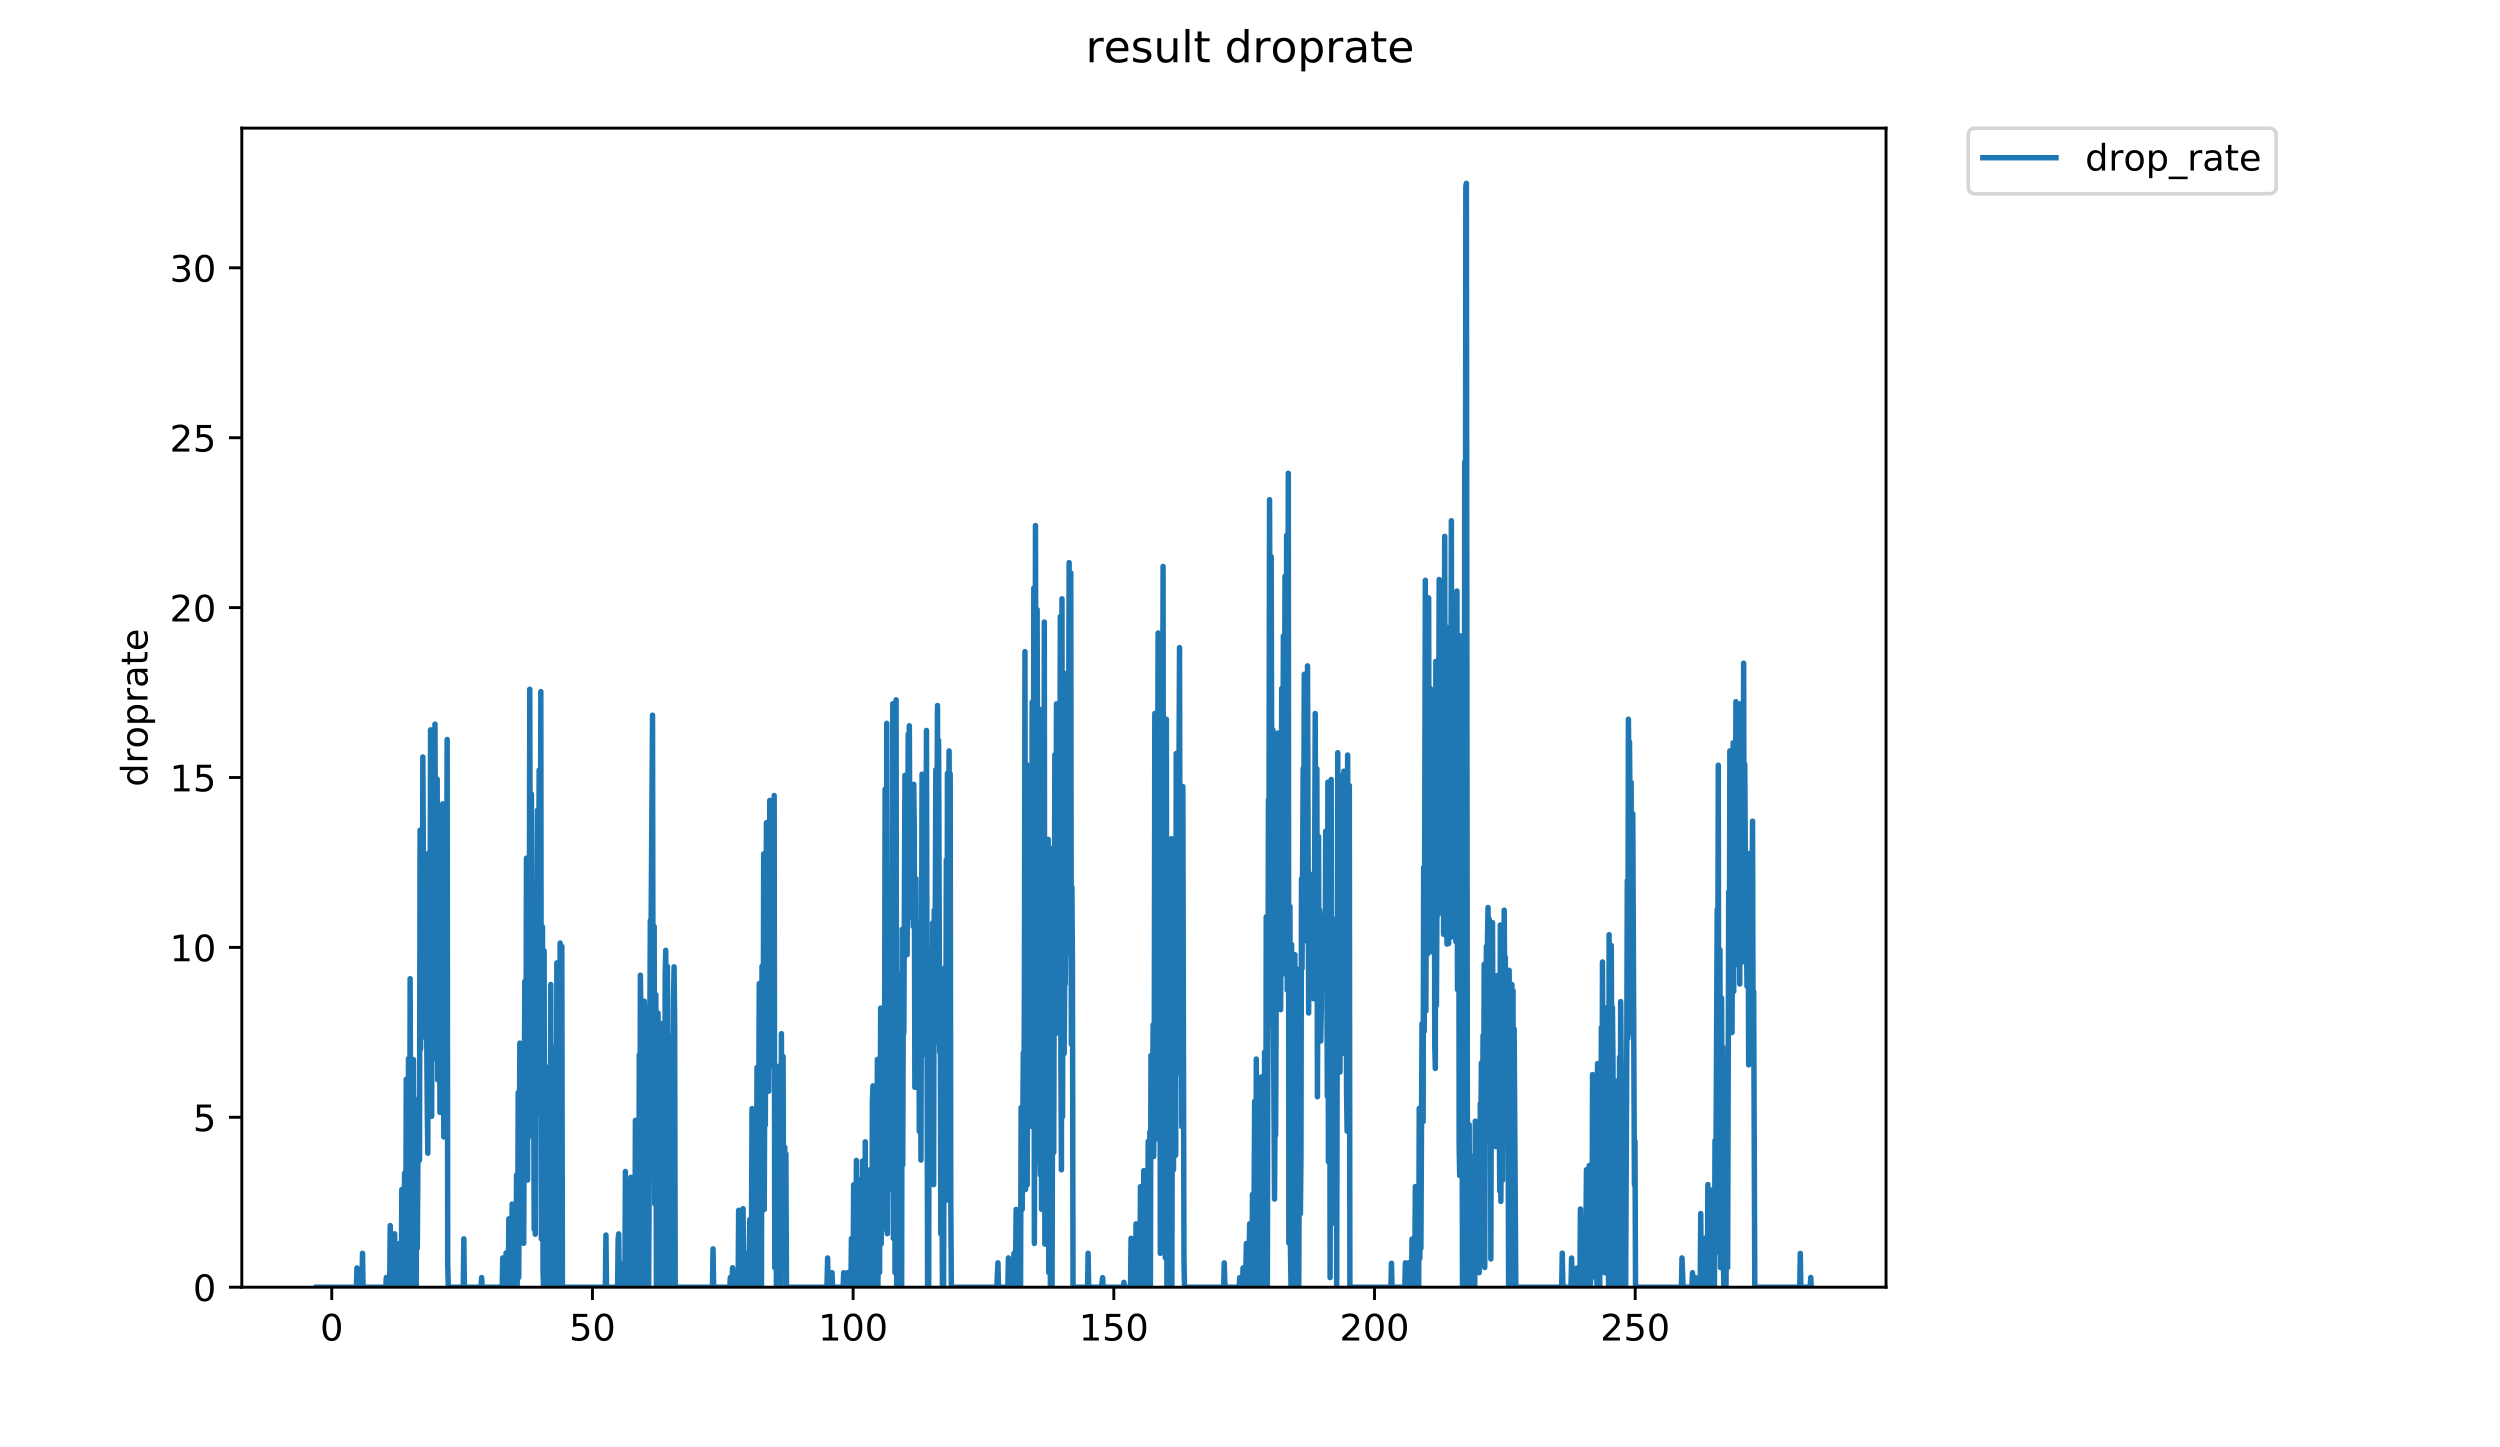<?xml version="1.0" encoding="utf-8" standalone="no"?>
<!DOCTYPE svg PUBLIC "-//W3C//DTD SVG 1.1//EN"
  "http://www.w3.org/Graphics/SVG/1.1/DTD/svg11.dtd">
<!-- Created with matplotlib (https://matplotlib.org/) -->
<svg height="396pt" version="1.1" viewBox="0 0 684 396" width="684pt" xmlns="http://www.w3.org/2000/svg" xmlns:xlink="http://www.w3.org/1999/xlink">
 <defs>
  <style type="text/css">
*{stroke-linecap:butt;stroke-linejoin:round;}
  </style>
 </defs>
 <g id="figure_1">
  <g id="patch_1">
   <path d="M 0 396 
L 684 396 
L 684 0 
L 0 0 
z
" style="fill:#ffffff;"/>
  </g>
  <g id="axes_1">
   <g id="patch_2">
    <path d="M 66.159 352.174 
L 516.019 352.174 
L 516.019 35.062 
L 66.159 35.062 
z
" style="fill:#ffffff;"/>
   </g>
   <g id="matplotlib.axis_1">
    <g id="xtick_1">
     <g id="line2d_1">
      <defs>
       <path d="M 0 0 
L 0 3.5 
" id="mf175b654bf" style="stroke:#000000;stroke-width:0.8;"/>
      </defs>
      <g>
       <use style="stroke:#000000;stroke-width:0.8;" x="90.766" xlink:href="#mf175b654bf" y="352.174"/>
      </g>
     </g>
     <g id="text_1">
      <!-- 0 -->
      <defs>
       <path d="M 31.781 66.406 
Q 24.172 66.406 20.328 58.906 
Q 16.5 51.422 16.5 36.375 
Q 16.5 21.391 20.328 13.891 
Q 24.172 6.391 31.781 6.391 
Q 39.453 6.391 43.281 13.891 
Q 47.125 21.391 47.125 36.375 
Q 47.125 51.422 43.281 58.906 
Q 39.453 66.406 31.781 66.406 
z
M 31.781 74.219 
Q 44.047 74.219 50.516 64.516 
Q 56.984 54.828 56.984 36.375 
Q 56.984 17.969 50.516 8.266 
Q 44.047 -1.422 31.781 -1.422 
Q 19.531 -1.422 13.062 8.266 
Q 6.594 17.969 6.594 36.375 
Q 6.594 54.828 13.062 64.516 
Q 19.531 74.219 31.781 74.219 
z
" id="DejaVuSans-48"/>
      </defs>
      <g transform="translate(87.584 366.773)scale(0.1 -0.1)">
       <use xlink:href="#DejaVuSans-48"/>
      </g>
     </g>
    </g>
    <g id="xtick_2">
     <g id="line2d_2">
      <g>
       <use style="stroke:#000000;stroke-width:0.8;" x="162.09" xlink:href="#mf175b654bf" y="352.174"/>
      </g>
     </g>
     <g id="text_2">
      <!-- 50 -->
      <defs>
       <path d="M 10.797 72.906 
L 49.516 72.906 
L 49.516 64.594 
L 19.828 64.594 
L 19.828 46.734 
Q 21.969 47.469 24.109 47.828 
Q 26.266 48.188 28.422 48.188 
Q 40.625 48.188 47.75 41.5 
Q 54.891 34.812 54.891 23.391 
Q 54.891 11.625 47.562 5.094 
Q 40.234 -1.422 26.906 -1.422 
Q 22.312 -1.422 17.547 -0.641 
Q 12.797 0.141 7.719 1.703 
L 7.719 11.625 
Q 12.109 9.234 16.797 8.062 
Q 21.484 6.891 26.703 6.891 
Q 35.156 6.891 40.078 11.328 
Q 45.016 15.766 45.016 23.391 
Q 45.016 31 40.078 35.438 
Q 35.156 39.891 26.703 39.891 
Q 22.75 39.891 18.812 39.016 
Q 14.891 38.141 10.797 36.281 
z
" id="DejaVuSans-53"/>
      </defs>
      <g transform="translate(155.728 366.773)scale(0.1 -0.1)">
       <use xlink:href="#DejaVuSans-53"/>
       <use x="63.623" xlink:href="#DejaVuSans-48"/>
      </g>
     </g>
    </g>
    <g id="xtick_3">
     <g id="line2d_3">
      <g>
       <use style="stroke:#000000;stroke-width:0.8;" x="233.415" xlink:href="#mf175b654bf" y="352.174"/>
      </g>
     </g>
     <g id="text_3">
      <!-- 100 -->
      <defs>
       <path d="M 12.406 8.297 
L 28.516 8.297 
L 28.516 63.922 
L 10.984 60.406 
L 10.984 69.391 
L 28.422 72.906 
L 38.281 72.906 
L 38.281 8.297 
L 54.391 8.297 
L 54.391 0 
L 12.406 0 
z
" id="DejaVuSans-49"/>
      </defs>
      <g transform="translate(223.871 366.773)scale(0.1 -0.1)">
       <use xlink:href="#DejaVuSans-49"/>
       <use x="63.623" xlink:href="#DejaVuSans-48"/>
       <use x="127.246" xlink:href="#DejaVuSans-48"/>
      </g>
     </g>
    </g>
    <g id="xtick_4">
     <g id="line2d_4">
      <g>
       <use style="stroke:#000000;stroke-width:0.8;" x="304.739" xlink:href="#mf175b654bf" y="352.174"/>
      </g>
     </g>
     <g id="text_4">
      <!-- 150 -->
      <g transform="translate(295.195 366.773)scale(0.1 -0.1)">
       <use xlink:href="#DejaVuSans-49"/>
       <use x="63.623" xlink:href="#DejaVuSans-53"/>
       <use x="127.246" xlink:href="#DejaVuSans-48"/>
      </g>
     </g>
    </g>
    <g id="xtick_5">
     <g id="line2d_5">
      <g>
       <use style="stroke:#000000;stroke-width:0.8;" x="376.064" xlink:href="#mf175b654bf" y="352.174"/>
      </g>
     </g>
     <g id="text_5">
      <!-- 200 -->
      <defs>
       <path d="M 19.188 8.297 
L 53.609 8.297 
L 53.609 0 
L 7.328 0 
L 7.328 8.297 
Q 12.938 14.109 22.625 23.891 
Q 32.328 33.688 34.812 36.531 
Q 39.547 41.844 41.422 45.531 
Q 43.312 49.219 43.312 52.781 
Q 43.312 58.594 39.234 62.25 
Q 35.156 65.922 28.609 65.922 
Q 23.969 65.922 18.812 64.312 
Q 13.672 62.703 7.812 59.422 
L 7.812 69.391 
Q 13.766 71.781 18.938 73 
Q 24.125 74.219 28.422 74.219 
Q 39.75 74.219 46.484 68.547 
Q 53.219 62.891 53.219 53.422 
Q 53.219 48.922 51.531 44.891 
Q 49.859 40.875 45.406 35.406 
Q 44.188 33.984 37.641 27.219 
Q 31.109 20.453 19.188 8.297 
z
" id="DejaVuSans-50"/>
      </defs>
      <g transform="translate(366.52 366.773)scale(0.1 -0.1)">
       <use xlink:href="#DejaVuSans-50"/>
       <use x="63.623" xlink:href="#DejaVuSans-48"/>
       <use x="127.246" xlink:href="#DejaVuSans-48"/>
      </g>
     </g>
    </g>
    <g id="xtick_6">
     <g id="line2d_6">
      <g>
       <use style="stroke:#000000;stroke-width:0.8;" x="447.388" xlink:href="#mf175b654bf" y="352.174"/>
      </g>
     </g>
     <g id="text_6">
      <!-- 250 -->
      <g transform="translate(437.844 366.773)scale(0.1 -0.1)">
       <use xlink:href="#DejaVuSans-50"/>
       <use x="63.623" xlink:href="#DejaVuSans-53"/>
       <use x="127.246" xlink:href="#DejaVuSans-48"/>
      </g>
     </g>
    </g>
   </g>
   <g id="matplotlib.axis_2">
    <g id="ytick_1">
     <g id="line2d_7">
      <defs>
       <path d="M 0 0 
L -3.5 0 
" id="m43d6ad1e4c" style="stroke:#000000;stroke-width:0.8;"/>
      </defs>
      <g>
       <use style="stroke:#000000;stroke-width:0.8;" x="66.159" xlink:href="#m43d6ad1e4c" y="352.174"/>
      </g>
     </g>
     <g id="text_7">
      <!-- 0 -->
      <g transform="translate(52.796 355.973)scale(0.1 -0.1)">
       <use xlink:href="#DejaVuSans-48"/>
      </g>
     </g>
    </g>
    <g id="ytick_2">
     <g id="line2d_8">
      <g>
       <use style="stroke:#000000;stroke-width:0.8;" x="66.159" xlink:href="#m43d6ad1e4c" y="305.691"/>
      </g>
     </g>
     <g id="text_8">
      <!-- 5 -->
      <g transform="translate(52.796 309.49)scale(0.1 -0.1)">
       <use xlink:href="#DejaVuSans-53"/>
      </g>
     </g>
    </g>
    <g id="ytick_3">
     <g id="line2d_9">
      <g>
       <use style="stroke:#000000;stroke-width:0.8;" x="66.159" xlink:href="#m43d6ad1e4c" y="259.207"/>
      </g>
     </g>
     <g id="text_9">
      <!-- 10 -->
      <g transform="translate(46.434 263.006)scale(0.1 -0.1)">
       <use xlink:href="#DejaVuSans-49"/>
       <use x="63.623" xlink:href="#DejaVuSans-48"/>
      </g>
     </g>
    </g>
    <g id="ytick_4">
     <g id="line2d_10">
      <g>
       <use style="stroke:#000000;stroke-width:0.8;" x="66.159" xlink:href="#m43d6ad1e4c" y="212.724"/>
      </g>
     </g>
     <g id="text_10">
      <!-- 15 -->
      <g transform="translate(46.434 216.523)scale(0.1 -0.1)">
       <use xlink:href="#DejaVuSans-49"/>
       <use x="63.623" xlink:href="#DejaVuSans-53"/>
      </g>
     </g>
    </g>
    <g id="ytick_5">
     <g id="line2d_11">
      <g>
       <use style="stroke:#000000;stroke-width:0.8;" x="66.159" xlink:href="#m43d6ad1e4c" y="166.24"/>
      </g>
     </g>
     <g id="text_11">
      <!-- 20 -->
      <g transform="translate(46.434 170.04)scale(0.1 -0.1)">
       <use xlink:href="#DejaVuSans-50"/>
       <use x="63.623" xlink:href="#DejaVuSans-48"/>
      </g>
     </g>
    </g>
    <g id="ytick_6">
     <g id="line2d_12">
      <g>
       <use style="stroke:#000000;stroke-width:0.8;" x="66.159" xlink:href="#m43d6ad1e4c" y="119.757"/>
      </g>
     </g>
     <g id="text_12">
      <!-- 25 -->
      <g transform="translate(46.434 123.556)scale(0.1 -0.1)">
       <use xlink:href="#DejaVuSans-50"/>
       <use x="63.623" xlink:href="#DejaVuSans-53"/>
      </g>
     </g>
    </g>
    <g id="ytick_7">
     <g id="line2d_13">
      <g>
       <use style="stroke:#000000;stroke-width:0.8;" x="66.159" xlink:href="#m43d6ad1e4c" y="73.273"/>
      </g>
     </g>
     <g id="text_13">
      <!-- 30 -->
      <defs>
       <path d="M 40.578 39.312 
Q 47.656 37.797 51.625 33 
Q 55.609 28.219 55.609 21.188 
Q 55.609 10.406 48.188 4.484 
Q 40.766 -1.422 27.094 -1.422 
Q 22.516 -1.422 17.656 -0.516 
Q 12.797 0.391 7.625 2.203 
L 7.625 11.719 
Q 11.719 9.328 16.594 8.109 
Q 21.484 6.891 26.812 6.891 
Q 36.078 6.891 40.938 10.547 
Q 45.797 14.203 45.797 21.188 
Q 45.797 27.641 41.281 31.266 
Q 36.766 34.906 28.719 34.906 
L 20.219 34.906 
L 20.219 43.016 
L 29.109 43.016 
Q 36.375 43.016 40.234 45.922 
Q 44.094 48.828 44.094 54.297 
Q 44.094 59.906 40.109 62.906 
Q 36.141 65.922 28.719 65.922 
Q 24.656 65.922 20.016 65.031 
Q 15.375 64.156 9.812 62.312 
L 9.812 71.094 
Q 15.438 72.656 20.344 73.438 
Q 25.25 74.219 29.594 74.219 
Q 40.828 74.219 47.359 69.109 
Q 53.906 64.016 53.906 55.328 
Q 53.906 49.266 50.438 45.094 
Q 46.969 40.922 40.578 39.312 
z
" id="DejaVuSans-51"/>
      </defs>
      <g transform="translate(46.434 77.073)scale(0.1 -0.1)">
       <use xlink:href="#DejaVuSans-51"/>
       <use x="63.623" xlink:href="#DejaVuSans-48"/>
      </g>
     </g>
    </g>
    <g id="text_14">
     <!-- droprate -->
     <defs>
      <path d="M 45.406 46.391 
L 45.406 75.984 
L 54.391 75.984 
L 54.391 0 
L 45.406 0 
L 45.406 8.203 
Q 42.578 3.328 38.25 0.953 
Q 33.938 -1.422 27.875 -1.422 
Q 17.969 -1.422 11.734 6.484 
Q 5.516 14.406 5.516 27.297 
Q 5.516 40.188 11.734 48.094 
Q 17.969 56 27.875 56 
Q 33.938 56 38.25 53.625 
Q 42.578 51.266 45.406 46.391 
z
M 14.797 27.297 
Q 14.797 17.391 18.875 11.75 
Q 22.953 6.109 30.078 6.109 
Q 37.203 6.109 41.297 11.75 
Q 45.406 17.391 45.406 27.297 
Q 45.406 37.203 41.297 42.844 
Q 37.203 48.484 30.078 48.484 
Q 22.953 48.484 18.875 42.844 
Q 14.797 37.203 14.797 27.297 
z
" id="DejaVuSans-100"/>
      <path d="M 41.109 46.297 
Q 39.594 47.172 37.812 47.578 
Q 36.031 48 33.891 48 
Q 26.266 48 22.188 43.047 
Q 18.109 38.094 18.109 28.812 
L 18.109 0 
L 9.078 0 
L 9.078 54.688 
L 18.109 54.688 
L 18.109 46.188 
Q 20.953 51.172 25.484 53.578 
Q 30.031 56 36.531 56 
Q 37.453 56 38.578 55.875 
Q 39.703 55.766 41.062 55.516 
z
" id="DejaVuSans-114"/>
      <path d="M 30.609 48.391 
Q 23.391 48.391 19.188 42.75 
Q 14.984 37.109 14.984 27.297 
Q 14.984 17.484 19.156 11.844 
Q 23.344 6.203 30.609 6.203 
Q 37.797 6.203 41.984 11.859 
Q 46.188 17.531 46.188 27.297 
Q 46.188 37.016 41.984 42.703 
Q 37.797 48.391 30.609 48.391 
z
M 30.609 56 
Q 42.328 56 49.016 48.375 
Q 55.719 40.766 55.719 27.297 
Q 55.719 13.875 49.016 6.219 
Q 42.328 -1.422 30.609 -1.422 
Q 18.844 -1.422 12.172 6.219 
Q 5.516 13.875 5.516 27.297 
Q 5.516 40.766 12.172 48.375 
Q 18.844 56 30.609 56 
z
" id="DejaVuSans-111"/>
      <path d="M 18.109 8.203 
L 18.109 -20.797 
L 9.078 -20.797 
L 9.078 54.688 
L 18.109 54.688 
L 18.109 46.391 
Q 20.953 51.266 25.266 53.625 
Q 29.594 56 35.594 56 
Q 45.562 56 51.781 48.094 
Q 58.016 40.188 58.016 27.297 
Q 58.016 14.406 51.781 6.484 
Q 45.562 -1.422 35.594 -1.422 
Q 29.594 -1.422 25.266 0.953 
Q 20.953 3.328 18.109 8.203 
z
M 48.688 27.297 
Q 48.688 37.203 44.609 42.844 
Q 40.531 48.484 33.406 48.484 
Q 26.266 48.484 22.188 42.844 
Q 18.109 37.203 18.109 27.297 
Q 18.109 17.391 22.188 11.75 
Q 26.266 6.109 33.406 6.109 
Q 40.531 6.109 44.609 11.75 
Q 48.688 17.391 48.688 27.297 
z
" id="DejaVuSans-112"/>
      <path d="M 34.281 27.484 
Q 23.391 27.484 19.188 25 
Q 14.984 22.516 14.984 16.5 
Q 14.984 11.719 18.141 8.906 
Q 21.297 6.109 26.703 6.109 
Q 34.188 6.109 38.703 11.406 
Q 43.219 16.703 43.219 25.484 
L 43.219 27.484 
z
M 52.203 31.203 
L 52.203 0 
L 43.219 0 
L 43.219 8.297 
Q 40.141 3.328 35.547 0.953 
Q 30.953 -1.422 24.312 -1.422 
Q 15.922 -1.422 10.953 3.297 
Q 6 8.016 6 15.922 
Q 6 25.141 12.172 29.828 
Q 18.359 34.516 30.609 34.516 
L 43.219 34.516 
L 43.219 35.406 
Q 43.219 41.609 39.141 45 
Q 35.062 48.391 27.688 48.391 
Q 23 48.391 18.547 47.266 
Q 14.109 46.141 10.016 43.891 
L 10.016 52.203 
Q 14.938 54.109 19.578 55.047 
Q 24.219 56 28.609 56 
Q 40.484 56 46.344 49.844 
Q 52.203 43.703 52.203 31.203 
z
" id="DejaVuSans-97"/>
      <path d="M 18.312 70.219 
L 18.312 54.688 
L 36.812 54.688 
L 36.812 47.703 
L 18.312 47.703 
L 18.312 18.016 
Q 18.312 11.328 20.141 9.422 
Q 21.969 7.516 27.594 7.516 
L 36.812 7.516 
L 36.812 0 
L 27.594 0 
Q 17.188 0 13.234 3.875 
Q 9.281 7.766 9.281 18.016 
L 9.281 47.703 
L 2.688 47.703 
L 2.688 54.688 
L 9.281 54.688 
L 9.281 70.219 
z
" id="DejaVuSans-116"/>
      <path d="M 56.203 29.594 
L 56.203 25.203 
L 14.891 25.203 
Q 15.484 15.922 20.484 11.062 
Q 25.484 6.203 34.422 6.203 
Q 39.594 6.203 44.453 7.469 
Q 49.312 8.734 54.109 11.281 
L 54.109 2.781 
Q 49.266 0.734 44.188 -0.344 
Q 39.109 -1.422 33.891 -1.422 
Q 20.797 -1.422 13.156 6.188 
Q 5.516 13.812 5.516 26.812 
Q 5.516 40.234 12.766 48.109 
Q 20.016 56 32.328 56 
Q 43.359 56 49.781 48.891 
Q 56.203 41.797 56.203 29.594 
z
M 47.219 32.234 
Q 47.125 39.594 43.094 43.984 
Q 39.062 48.391 32.422 48.391 
Q 24.906 48.391 20.391 44.141 
Q 15.875 39.891 15.188 32.172 
z
" id="DejaVuSans-101"/>
     </defs>
     <g transform="translate(40.354 215.236)rotate(-90)scale(0.1 -0.1)">
      <use xlink:href="#DejaVuSans-100"/>
      <use x="63.477" xlink:href="#DejaVuSans-114"/>
      <use x="104.559" xlink:href="#DejaVuSans-111"/>
      <use x="165.74" xlink:href="#DejaVuSans-112"/>
      <use x="229.217" xlink:href="#DejaVuSans-114"/>
      <use x="270.33" xlink:href="#DejaVuSans-97"/>
      <use x="331.609" xlink:href="#DejaVuSans-116"/>
      <use x="370.818" xlink:href="#DejaVuSans-101"/>
     </g>
    </g>
   </g>
   <g id="line2d_14">
    <path clip-path="url(#p4736190835)" d="M 86.607 352.174 
L 97.512 352.174 
L 97.664 346.907 
L 97.816 352.174 
L 99.028 352.174 
L 99.18 342.904 
L 99.331 352.174 
L 105.55 352.174 
L 105.701 349.51 
L 105.853 349.544 
L 106.006 352.174 
L 106.61 352.174 
L 106.764 335.318 
L 106.915 352.174 
L 107.82 352.174 
L 107.971 337.565 
L 108.122 352.174 
L 108.878 352.174 
L 109.03 340.306 
L 109.183 352.174 
L 109.787 352.174 
L 109.938 325.46 
L 110.088 352.174 
L 110.239 352.174 
L 110.389 350.84 
L 110.54 341.488 
L 110.694 320.968 
L 110.844 352.174 
L 110.998 352.174 
L 111.15 295.31 
L 111.455 352.174 
L 111.608 352.174 
L 111.759 289.664 
L 112.06 350.838 
L 112.21 267.781 
L 112.515 352.174 
L 112.665 290.819 
L 112.966 352.174 
L 113.118 289.931 
L 113.27 352.174 
L 113.42 352.174 
L 113.572 308.472 
L 113.721 350.835 
L 113.873 352.174 
L 114.024 306.954 
L 114.175 341.488 
L 114.325 318.829 
L 114.475 313.382 
L 114.627 300.452 
L 114.777 317.395 
L 114.928 227.154 
L 115.079 287.004 
L 115.23 243.735 
L 115.535 283.797 
L 115.688 207.119 
L 115.989 265.6 
L 116.14 236.299 
L 116.442 282.816 
L 116.594 263.445 
L 116.9 303.383 
L 117.054 315.511 
L 117.204 233.465 
L 117.354 247.687 
L 117.504 282.516 
L 117.654 259.876 
L 117.804 199.682 
L 118.104 305.424 
L 118.254 231.612 
L 118.404 270.577 
L 118.554 218.409 
L 118.704 231.612 
L 118.858 285.206 
L 119.008 198.115 
L 119.31 289.664 
L 119.615 213.183 
L 119.767 295.471 
L 119.918 273.592 
L 120.069 227.154 
L 120.222 250.923 
L 120.373 304.363 
L 120.675 243.58 
L 120.826 261.734 
L 120.978 249.317 
L 121.13 219.931 
L 121.433 311.062 
L 121.584 256.414 
L 121.736 260.796 
L 121.886 232.131 
L 122.037 300.23 
L 122.339 202.313 
L 122.492 345.59 
L 122.646 352.174 
L 126.751 352.174 
L 126.903 338.95 
L 127.058 352.174 
L 131.622 352.174 
L 131.775 349.548 
L 131.927 352.174 
L 137.408 352.174 
L 137.559 344.171 
L 137.71 352.174 
L 138.313 352.174 
L 138.463 342.797 
L 138.613 352.174 
L 139.066 352.174 
L 139.216 333.474 
L 139.369 352.174 
L 139.97 352.174 
L 140.12 329.434 
L 140.271 352.174 
L 140.572 352.174 
L 140.874 334.909 
L 141.025 352.174 
L 141.175 350.84 
L 141.325 321.452 
L 141.475 352.174 
L 141.626 346.839 
L 141.777 298.898 
L 141.927 349.507 
L 142.228 285.388 
L 142.379 324.124 
L 142.529 306.824 
L 142.981 337.46 
L 143.131 308.221 
L 143.282 340.17 
L 143.583 268.504 
L 143.735 320.391 
L 143.886 307.083 
L 144.037 234.798 
L 144.188 313.659 
L 144.339 322.872 
L 144.489 246.651 
L 144.64 311.003 
L 144.791 276.473 
L 144.942 188.584 
L 145.093 256.139 
L 145.244 241.942 
L 145.395 217.265 
L 145.545 289.575 
L 145.696 297.488 
L 145.846 250.659 
L 146.149 336.35 
L 146.302 269.215 
L 146.454 337.689 
L 146.607 289.235 
L 146.76 277.116 
L 147.063 221.648 
L 147.213 282.616 
L 147.515 210.674 
L 147.667 304.634 
L 147.819 266.338 
L 147.969 189.215 
L 148.122 338.987 
L 148.425 253.613 
L 148.575 348.167 
L 148.725 352.174 
L 148.876 260.141 
L 149.029 352.174 
L 149.182 352.174 
L 149.335 291.857 
L 149.486 352.174 
L 149.637 352.174 
L 149.787 314.827 
L 149.938 352.174 
L 150.088 311.987 
L 150.39 352.174 
L 150.541 336.282 
L 150.692 269.359 
L 150.842 352.174 
L 150.995 341.64 
L 151.145 289.575 
L 151.296 352.174 
L 151.447 296.474 
L 151.599 352.174 
L 151.75 352.174 
L 151.903 286.427 
L 152.054 340.17 
L 152.204 352.174 
L 152.355 263.445 
L 152.506 352.174 
L 152.657 288.334 
L 152.807 280.045 
L 152.957 312.045 
L 153.26 258.014 
L 153.412 282.284 
L 153.563 280.354 
L 153.716 258.945 
L 153.875 352.174 
L 165.629 352.174 
L 165.784 337.911 
L 165.939 352.174 
L 168.976 352.174 
L 169.128 338.95 
L 169.279 337.586 
L 169.432 352.174 
L 169.736 352.174 
L 170.042 345.682 
L 170.196 352.174 
L 170.959 352.174 
L 171.11 320.526 
L 171.261 352.174 
L 171.718 352.174 
L 171.871 327.435 
L 172.022 349.518 
L 172.173 352.174 
L 172.475 352.174 
L 172.629 322.1 
L 172.779 352.174 
L 172.932 352.174 
L 173.082 333.554 
L 173.234 340.221 
L 173.387 352.174 
L 173.69 352.174 
L 173.844 306.538 
L 173.995 346.877 
L 174.146 344.206 
L 174.297 318.829 
L 174.447 333.528 
L 174.599 312.331 
L 174.751 352.174 
L 174.902 288.607 
L 175.054 340.289 
L 175.205 266.81 
L 175.355 277.373 
L 175.506 352.174 
L 175.657 342.837 
L 175.96 315.303 
L 176.114 306.41 
L 176.265 273.928 
L 176.417 278.118 
L 176.569 352.174 
L 176.723 289.412 
L 177.024 345.534 
L 177.325 281.38 
L 177.475 352.174 
L 177.929 251.85 
L 178.08 261.992 
L 178.531 195.669 
L 178.682 288.516 
L 178.982 253.472 
L 179.133 329.401 
L 179.285 275.799 
L 179.436 272.145 
L 179.586 352.174 
L 179.737 329.499 
L 179.887 338.778 
L 180.037 277.158 
L 180.188 352.174 
L 180.339 316.161 
L 180.49 349.514 
L 181.091 280.045 
L 181.241 349.51 
L 181.392 320.117 
L 181.542 321.496 
L 181.693 352.174 
L 181.845 324.324 
L 181.996 266.81 
L 182.146 260.009 
L 182.298 352.174 
L 182.601 264.394 
L 182.909 323.569 
L 183.061 283.7 
L 183.214 294.316 
L 183.366 352.174 
L 183.516 330.772 
L 183.668 292.58 
L 184.123 350.838 
L 184.276 273.277 
L 184.427 264.52 
L 184.584 279.397 
L 184.74 352.174 
L 194.936 352.174 
L 195.09 341.684 
L 195.241 352.174 
L 199.668 352.174 
L 199.819 349.518 
L 199.971 352.174 
L 200.273 352.174 
L 200.424 346.854 
L 200.73 352.174 
L 201.942 352.174 
L 202.094 331.135 
L 202.247 352.174 
L 203.005 352.174 
L 203.157 349.537 
L 203.307 330.71 
L 203.459 352.174 
L 203.92 352.174 
L 204.073 346.929 
L 204.225 352.174 
L 204.376 342.904 
L 204.531 352.174 
L 204.835 352.174 
L 205.138 333.66 
L 205.291 352.174 
L 205.442 352.174 
L 205.596 339.135 
L 205.748 303.314 
L 205.9 352.174 
L 206.053 326.023 
L 206.204 349.518 
L 206.355 352.174 
L 206.507 317.84 
L 206.658 352.174 
L 206.809 349.51 
L 206.961 333.66 
L 207.119 292.072 
L 207.272 352.174 
L 207.425 308.596 
L 207.577 306.281 
L 207.73 269.097 
L 207.881 278.118 
L 208.033 313.769 
L 208.184 291.082 
L 208.337 352.174 
L 208.487 264.394 
L 208.64 325.949 
L 208.792 301.706 
L 208.943 233.635 
L 209.094 330.925 
L 209.244 292.238 
L 209.395 307.84 
L 209.695 225.097 
L 209.847 283.113 
L 210.148 235.798 
L 210.303 298.565 
L 210.606 218.988 
L 210.759 291.772 
L 211.06 235.966 
L 211.211 276.364 
L 211.363 229.188 
L 211.514 269.596 
L 211.666 275.473 
L 211.817 217.652 
L 211.967 346.847 
L 212.273 294.803 
L 212.424 352.174 
L 212.575 292.238 
L 212.728 352.174 
L 212.878 301.634 
L 213.031 352.174 
L 213.186 336.593 
L 213.338 291.601 
L 213.491 291.772 
L 213.644 352.174 
L 213.795 282.816 
L 213.947 345.562 
L 214.098 290.994 
L 214.25 289.057 
L 214.402 342.917 
L 214.556 319.485 
L 214.708 313.878 
L 214.861 329.757 
L 215.018 315.688 
L 215.177 352.174 
L 226.134 352.174 
L 226.285 350.852 
L 226.436 344.183 
L 226.587 352.174 
L 227.347 352.174 
L 227.497 350.838 
L 227.649 348.196 
L 227.801 352.174 
L 230.68 352.174 
L 230.832 348.207 
L 230.984 352.174 
L 231.747 352.174 
L 231.899 348.19 
L 232.049 352.174 
L 232.801 352.174 
L 232.952 338.855 
L 233.102 352.174 
L 233.406 352.174 
L 233.556 324.164 
L 233.707 352.174 
L 234.159 352.174 
L 234.309 317.495 
L 234.462 352.174 
L 234.913 352.174 
L 235.064 322.83 
L 235.215 352.174 
L 235.821 352.174 
L 235.973 317.644 
L 236.126 352.174 
L 236.577 352.174 
L 236.728 312.388 
L 236.882 352.174 
L 237.483 352.174 
L 237.633 320.117 
L 237.783 352.174 
L 237.934 352.174 
L 238.234 340.135 
L 238.384 332.051 
L 238.533 352.174 
L 238.685 301.634 
L 238.838 297.102 
L 238.987 352.174 
L 239.138 309.614 
L 239.441 346.922 
L 239.593 309.796 
L 239.744 345.505 
L 239.898 352.174 
L 240.049 289.843 
L 240.199 352.174 
L 240.499 309.492 
L 240.649 348.155 
L 240.951 275.818 
L 241.104 340.323 
L 241.256 304.903 
L 241.41 305.036 
L 241.56 336.145 
L 242.01 292.152 
L 242.16 215.93 
L 242.312 336.305 
L 242.465 308.842 
L 242.615 197.9 
L 242.765 337.544 
L 243.066 256.551 
L 243.217 325.46 
L 243.367 317.395 
L 243.518 254.035 
L 243.669 277.481 
L 243.969 253.045 
L 244.118 267.659 
L 244.268 192.534 
L 244.418 338.817 
L 244.718 225.097 
L 244.869 348.19 
L 245.177 191.474 
L 245.329 352.174 
L 245.629 266.317 
L 245.78 352.174 
L 245.93 352.174 
L 246.08 311.929 
L 246.232 352.174 
L 246.386 302.487 
L 246.538 345.571 
L 246.688 352.174 
L 246.838 254.244 
L 246.988 318.685 
L 247.138 274.478 
L 247.288 282.616 
L 247.59 212.124 
L 247.74 258.673 
L 248.04 227.593 
L 248.19 261.214 
L 248.494 200.771 
L 248.645 250.949 
L 248.795 198.565 
L 248.946 234.142 
L 249.097 239.124 
L 249.247 238.637 
L 249.549 227.689 
L 249.7 223.944 
L 249.851 253.472 
L 250.001 214.594 
L 250.152 227.154 
L 250.302 297.488 
L 250.605 240.403 
L 250.757 294.152 
L 250.908 262.809 
L 251.064 269.422 
L 251.218 269.075 
L 251.37 264.769 
L 251.521 309.553 
L 251.821 253.188 
L 251.971 317.395 
L 252.273 211.797 
L 252.424 220.316 
L 252.575 288.607 
L 252.725 265.227 
L 252.875 220.895 
L 253.025 218.216 
L 253.326 248.286 
L 253.479 199.856 
L 253.785 352.174 
L 253.934 290.553 
L 254.087 352.174 
L 254.237 274.478 
L 254.387 316.005 
L 254.537 263.762 
L 254.837 260.009 
L 254.988 297.566 
L 255.141 252.52 
L 255.444 324.124 
L 255.594 249.026 
L 255.745 285.388 
L 256.046 210.587 
L 256.195 257.337 
L 256.497 193.03 
L 256.647 249.175 
L 256.797 202.572 
L 257.097 287.874 
L 257.247 267.781 
L 257.398 337.565 
L 257.699 316.213 
L 257.851 352.174 
L 258.005 297.257 
L 258.156 352.174 
L 258.461 264.769 
L 258.612 313.659 
L 258.763 298.898 
L 258.914 235.301 
L 259.066 328.337 
L 259.217 211.597 
L 259.37 249.171 
L 259.671 205.455 
L 259.822 235.134 
L 259.972 211.721 
L 260.13 327.901 
L 260.288 352.174 
L 272.735 352.174 
L 273.035 345.496 
L 273.185 352.174 
L 275.75 352.174 
L 275.9 344.16 
L 276.201 352.174 
L 276.505 352.174 
L 276.807 345.496 
L 276.957 352.174 
L 277.107 352.174 
L 277.258 349.507 
L 277.41 342.93 
L 277.563 352.174 
L 277.714 352.174 
L 277.866 345.534 
L 278.017 330.894 
L 278.167 352.174 
L 278.317 352.174 
L 278.468 333.528 
L 278.619 352.174 
L 278.77 352.174 
L 278.922 341.595 
L 279.074 342.891 
L 279.224 352.174 
L 279.375 303.035 
L 279.677 330.864 
L 279.977 288.059 
L 280.128 304.226 
L 280.28 270.183 
L 280.43 178.279 
L 280.58 325.46 
L 280.738 285.678 
L 280.889 209.148 
L 281.039 324.204 
L 281.342 225.097 
L 281.492 281.38 
L 281.643 261.863 
L 281.793 261.214 
L 281.944 230.623 
L 282.246 308.158 
L 282.396 192.116 
L 282.547 289.304 
L 282.698 260.535 
L 282.848 160.89 
L 282.999 340.204 
L 283.151 292.58 
L 283.301 143.8 
L 283.452 212.724 
L 283.602 170.775 
L 283.753 166.774 
L 284.207 313.27 
L 284.357 218.216 
L 284.508 314.827 
L 284.666 321.484 
L 284.816 194.13 
L 284.967 330.864 
L 285.269 197.008 
L 285.42 309.675 
L 285.571 308.409 
L 285.724 170.196 
L 285.877 340.39 
L 286.029 271.62 
L 286.182 279.852 
L 286.332 280.354 
L 286.485 295.39 
L 286.635 275.034 
L 286.786 229.639 
L 286.936 348.167 
L 287.237 249.47 
L 287.387 352.174 
L 287.691 239.286 
L 287.846 352.174 
L 288.146 231.958 
L 288.298 315.303 
L 288.603 206.5 
L 288.754 282.915 
L 289.057 192.574 
L 289.208 240.614 
L 289.658 199.682 
L 289.809 247.987 
L 289.959 226.615 
L 290.109 168.652 
L 290.259 290.819 
L 290.41 320.07 
L 290.56 163.836 
L 290.711 305.558 
L 291.011 184.113 
L 291.162 288.243 
L 291.312 268.144 
L 291.463 269.24 
L 291.614 252.992 
L 291.764 253.33 
L 292.064 200.802 
L 292.214 256.139 
L 292.514 153.916 
L 292.664 261.083 
L 292.966 156.732 
L 293.117 285.674 
L 293.269 242.724 
L 293.42 262.937 
L 293.577 352.174 
L 297.554 352.174 
L 297.706 342.891 
L 297.858 352.174 
L 301.366 352.174 
L 301.68 349.57 
L 301.831 352.174 
L 307.344 352.174 
L 307.495 350.844 
L 307.647 352.174 
L 309.306 352.174 
L 309.457 338.798 
L 309.608 352.174 
L 310.514 352.174 
L 310.665 350.846 
L 310.815 334.835 
L 310.967 352.174 
L 311.419 352.174 
L 311.571 346.854 
L 311.722 352.174 
L 311.873 352.174 
L 312.027 324.677 
L 312.179 352.174 
L 312.633 352.174 
L 312.785 350.85 
L 312.936 320.3 
L 313.088 352.174 
L 313.39 352.174 
L 313.541 336.237 
L 313.691 336.168 
L 313.842 352.174 
L 313.993 352.174 
L 314.144 312.274 
L 314.295 350.844 
L 314.446 352.174 
L 314.597 309.675 
L 314.748 352.174 
L 314.9 288.788 
L 315.201 316.213 
L 315.503 280.354 
L 315.654 316.418 
L 315.803 290.465 
L 315.953 195.217 
L 316.104 301.634 
L 316.255 276.581 
L 316.407 206.707 
L 316.558 275.928 
L 316.858 173.186 
L 317.008 298.591 
L 317.158 311.929 
L 317.308 217.265 
L 317.46 342.904 
L 317.61 290.731 
L 317.765 187.734 
L 317.916 307.083 
L 318.216 154.972 
L 318.366 326.722 
L 318.516 298.591 
L 318.666 208.839 
L 318.816 344.137 
L 318.965 298.591 
L 319.115 196.783 
L 319.265 352.174 
L 319.415 291.98 
L 319.565 349.495 
L 319.715 352.174 
L 320.015 297.172 
L 320.164 352.174 
L 320.465 229.463 
L 320.616 352.174 
L 320.917 229.639 
L 321.067 320.07 
L 321.366 239.811 
L 321.516 304.019 
L 321.667 316.058 
L 321.817 206.16 
L 322.118 293.57 
L 322.418 242.644 
L 322.72 177.193 
L 322.871 252.567 
L 323.174 216.708 
L 323.324 308.221 
L 323.476 292.41 
L 323.626 215.184 
L 323.929 344.217 
L 324.079 352.174 
L 334.797 352.174 
L 334.949 345.524 
L 335.099 350.84 
L 335.25 352.174 
L 339.039 352.174 
L 339.194 349.57 
L 339.344 352.174 
L 339.951 352.174 
L 340.103 346.892 
L 340.405 352.174 
L 340.707 352.174 
L 340.857 348.167 
L 341.009 340.221 
L 341.159 352.174 
L 341.611 352.174 
L 341.912 334.81 
L 342.066 352.174 
L 342.523 352.174 
L 342.673 326.795 
L 342.823 352.174 
L 342.974 352.174 
L 343.274 301.343 
L 343.424 352.174 
L 343.576 352.174 
L 343.727 289.754 
L 343.877 352.174 
L 344.027 322.703 
L 344.178 341.488 
L 344.478 328.165 
L 344.63 311.237 
L 344.78 309.246 
L 344.931 352.174 
L 345.081 294.655 
L 345.232 352.174 
L 345.382 328.234 
L 345.534 340.272 
L 345.685 297.644 
L 345.835 352.174 
L 345.985 287.874 
L 346.289 352.174 
L 346.44 250.804 
L 346.742 352.174 
L 347.043 218.793 
L 347.194 227.333 
L 347.345 136.714 
L 347.647 226.543 
L 347.8 152.302 
L 348.109 280.158 
L 348.26 199.661 
L 348.41 277.158 
L 348.711 328.062 
L 348.861 303.949 
L 349.011 310.587 
L 349.315 236.13 
L 349.468 261.826 
L 349.619 200.554 
L 349.77 225.643 
L 349.921 271.391 
L 350.223 216.32 
L 350.374 276.256 
L 350.529 249.742 
L 350.679 188.35 
L 350.829 266.564 
L 351.129 174.01 
L 351.279 258.404 
L 351.579 157.655 
L 351.728 239.487 
L 351.878 214.197 
L 352.028 146.472 
L 352.179 270.928 
L 352.479 129.483 
L 352.629 340.135 
L 352.931 247.998 
L 353.083 342.93 
L 353.232 352.174 
L 353.382 258.404 
L 353.532 352.174 
L 353.682 346.816 
L 353.832 321.319 
L 353.981 352.174 
L 354.131 352.174 
L 354.281 261.214 
L 354.43 352.174 
L 354.581 352.174 
L 354.731 285.195 
L 354.887 352.174 
L 355.037 352.174 
L 355.187 265.227 
L 355.337 352.174 
L 355.637 277.373 
L 355.786 332.08 
L 355.94 316.721 
L 356.09 240.454 
L 356.24 264.976 
L 356.542 210.179 
L 356.692 238.474 
L 356.841 184.485 
L 357.141 257.337 
L 357.292 232.131 
L 357.442 249.026 
L 357.591 242.011 
L 357.742 182.178 
L 358.045 277.158 
L 358.196 238.962 
L 358.345 258.404 
L 358.645 242.011 
L 358.795 244.853 
L 358.944 255.585 
L 359.094 254.102 
L 359.244 246.651 
L 359.394 273.253 
L 359.544 273.139 
L 359.844 195.217 
L 359.993 255.585 
L 360.296 210.36 
L 360.446 300.081 
L 360.753 228.824 
L 360.903 284.15 
L 361.053 249.026 
L 361.203 253.045 
L 361.355 284.826 
L 361.505 275.818 
L 361.654 254.385 
L 361.954 270.342 
L 362.255 256.139 
L 362.405 257.064 
L 362.554 264.976 
L 362.704 227.413 
L 362.853 254.102 
L 363.003 258.404 
L 363.153 299.931 
L 363.303 213.998 
L 363.455 317.84 
L 363.609 301.18 
L 363.76 230.971 
L 363.912 349.541 
L 364.213 213.258 
L 364.363 334.76 
L 364.666 255.361 
L 364.815 305.221 
L 365.115 251.561 
L 365.414 329.335 
L 365.565 261.344 
L 365.714 352.174 
L 366.016 205.949 
L 366.165 275.597 
L 366.316 212.124 
L 366.466 236.97 
L 366.616 293.317 
L 366.767 217.265 
L 366.918 243.114 
L 367.068 288.334 
L 367.218 231.263 
L 367.518 277.158 
L 367.668 210.992 
L 367.968 288.059 
L 368.117 226.072 
L 368.267 234.121 
L 368.416 298.436 
L 368.567 309.492 
L 368.718 206.579 
L 368.868 279.024 
L 369.018 227.413 
L 369.174 214.925 
L 369.327 352.174 
L 380.551 352.174 
L 380.705 345.627 
L 380.857 352.174 
L 384.355 352.174 
L 384.506 345.505 
L 384.659 352.174 
L 385.27 352.174 
L 385.42 345.476 
L 385.572 352.174 
L 386.174 352.174 
L 386.326 338.987 
L 386.479 352.174 
L 386.932 352.174 
L 387.083 346.824 
L 387.236 324.638 
L 387.388 352.174 
L 387.69 352.174 
L 387.845 331.486 
L 387.999 348.273 
L 388.151 352.174 
L 388.302 303.244 
L 388.456 344.34 
L 388.607 325.536 
L 388.757 341.504 
L 389.062 280.056 
L 389.363 306.889 
L 389.515 237.286 
L 389.667 282.185 
L 389.969 158.771 
L 390.121 276.581 
L 390.421 181.201 
L 390.574 261.056 
L 390.879 163.603 
L 391.029 249.47 
L 391.33 188.35 
L 391.481 260.404 
L 391.632 191.558 
L 391.937 219.55 
L 392.094 224.699 
L 392.244 200.771 
L 392.395 195.894 
L 392.55 285.955 
L 392.7 292.324 
L 392.85 180.955 
L 393.001 275.034 
L 393.303 217.265 
L 393.454 250.202 
L 393.758 158.548 
L 393.91 226.364 
L 394.212 171.294 
L 394.362 247.687 
L 394.818 183.973 
L 394.97 255.637 
L 395.274 146.752 
L 395.428 248.732 
L 395.73 171.553 
L 395.885 258.295 
L 396.191 211.157 
L 396.342 258.148 
L 396.492 238.474 
L 396.643 185.208 
L 396.794 256.551 
L 397.095 142.464 
L 397.246 256.277 
L 397.55 176.291 
L 397.856 216.734 
L 398.007 219.174 
L 398.159 204.272 
L 398.312 257.632 
L 398.616 161.712 
L 398.769 270.762 
L 399.072 177.365 
L 399.223 313.659 
L 399.374 321.628 
L 399.526 173.954 
L 399.676 280.045 
L 399.828 209.959 
L 399.98 259.867 
L 400.132 352.174 
L 400.593 352.174 
L 400.744 126.397 
L 400.895 215.77 
L 401.049 51.014 
L 401.202 50.163 
L 401.507 341.61 
L 401.66 330.039 
L 401.812 352.174 
L 401.966 307.717 
L 402.117 352.174 
L 402.269 316.62 
L 402.422 352.174 
L 402.575 332.533 
L 402.728 337.791 
L 402.88 352.174 
L 403.032 316.316 
L 403.183 346.877 
L 403.336 325.912 
L 403.487 352.174 
L 403.638 306.759 
L 403.79 329.693 
L 403.944 332.616 
L 404.096 324.482 
L 404.247 340.238 
L 404.398 329.532 
L 404.549 330.833 
L 404.701 348.224 
L 404.854 337.73 
L 405.006 301.922 
L 405.157 311.003 
L 405.307 290.819 
L 405.459 299.126 
L 405.61 315.146 
L 405.761 283.31 
L 405.917 309.505 
L 406.069 263.823 
L 406.221 346.785 
L 406.372 291.082 
L 406.524 312.388 
L 406.674 258.941 
L 406.824 295.912 
L 406.978 256.588 
L 407.128 248.286 
L 407.279 277.588 
L 407.437 251.428 
L 407.589 257.498 
L 407.74 268.264 
L 407.897 344.448 
L 408.047 284.441 
L 408.197 292.066 
L 408.348 252.424 
L 408.499 287.004 
L 408.653 281.666 
L 408.806 294.316 
L 408.957 296.632 
L 409.264 313.714 
L 409.417 266.944 
L 409.571 306.281 
L 409.721 302.964 
L 409.872 278.919 
L 410.023 296.314 
L 410.174 299.05 
L 410.327 325.875 
L 410.482 253.079 
L 410.635 328.704 
L 410.943 276.76 
L 411.094 322.872 
L 411.244 256.277 
L 411.395 280.251 
L 411.549 249.023 
L 411.7 272.374 
L 411.852 261.863 
L 412.002 301.706 
L 412.152 265.352 
L 412.303 302.681 
L 412.456 285.301 
L 412.608 305.889 
L 412.759 352.174 
L 412.91 265.476 
L 413.061 352.174 
L 413.211 294.984 
L 413.363 352.174 
L 413.664 269.359 
L 413.815 352.174 
L 413.966 271.044 
L 414.118 352.174 
L 414.268 281.482 
L 414.722 352.174 
L 427.281 352.174 
L 427.432 342.864 
L 427.581 350.835 
L 427.733 352.174 
L 429.835 352.174 
L 429.987 344.206 
L 430.141 352.174 
L 431.198 352.174 
L 431.352 346.973 
L 431.502 352.174 
L 432.253 352.174 
L 432.403 330.772 
L 432.553 352.174 
L 432.852 352.174 
L 433.002 333.42 
L 433.152 352.174 
L 433.608 352.174 
L 433.76 350.85 
L 434.06 320.024 
L 434.21 352.174 
L 434.362 352.174 
L 434.512 342.811 
L 434.662 352.174 
L 434.813 318.877 
L 435.119 352.174 
L 435.421 344.148 
L 435.571 349.491 
L 435.723 293.987 
L 435.873 334.81 
L 436.025 332.45 
L 436.176 319.506 
L 436.327 334.81 
L 436.476 294.489 
L 436.627 348.178 
L 436.778 314.934 
L 436.931 352.174 
L 437.081 290.994 
L 437.231 336.099 
L 437.381 301.27 
L 437.684 352.174 
L 437.834 326.795 
L 437.983 325.383 
L 438.133 281.176 
L 438.286 328.505 
L 438.437 263.192 
L 438.74 334.983 
L 438.896 309.505 
L 439.047 348.218 
L 439.197 310.647 
L 439.35 319.3 
L 439.503 282.971 
L 439.653 275.708 
L 440.102 352.174 
L 440.252 255.724 
L 440.402 348.15 
L 440.552 293.317 
L 440.702 340.118 
L 440.852 258.673 
L 441.006 303.727 
L 441.157 275.582 
L 441.311 290.459 
L 441.462 352.174 
L 441.614 323.081 
L 441.763 318.733 
L 441.915 299.05 
L 442.065 352.174 
L 442.514 295.749 
L 442.664 352.174 
L 442.814 306.628 
L 442.964 352.174 
L 443.113 289.214 
L 443.263 352.174 
L 443.415 274.04 
L 443.565 292.324 
L 443.715 349.495 
L 443.865 308.095 
L 444.015 317.295 
L 444.165 302.538 
L 444.315 352.174 
L 444.62 293.815 
L 444.774 352.174 
L 445.074 290.553 
L 445.226 240.932 
L 445.376 284.15 
L 445.526 196.783 
L 445.675 209.768 
L 445.826 203.001 
L 445.976 221.084 
L 446.127 220.126 
L 446.278 214.052 
L 446.428 282.616 
L 446.729 222.608 
L 447.179 324.124 
L 447.329 312.217 
L 447.479 352.174 
L 460.042 352.174 
L 460.193 344.171 
L 460.496 352.174 
L 462.908 352.174 
L 463.059 348.201 
L 463.211 352.174 
L 463.668 352.174 
L 463.818 349.503 
L 463.97 352.174 
L 464.572 352.174 
L 464.725 350.859 
L 464.876 352.174 
L 465.175 352.174 
L 465.325 332.022 
L 465.475 352.174 
L 466.226 352.174 
L 466.376 350.835 
L 466.526 338.759 
L 466.676 352.174 
L 467.125 352.174 
L 467.275 324.083 
L 467.425 349.499 
L 467.576 352.174 
L 467.726 337.481 
L 467.875 352.174 
L 468.025 352.174 
L 468.175 326.685 
L 468.325 352.174 
L 468.474 352.174 
L 468.624 329.368 
L 468.774 325.344 
L 469.073 352.174 
L 469.223 312.045 
L 469.373 342.784 
L 469.822 248.878 
L 469.972 274.478 
L 470.124 209.352 
L 470.275 332.224 
L 470.426 307.083 
L 470.576 259.876 
L 470.726 346.816 
L 470.876 320.024 
L 471.025 273.025 
L 471.175 329.368 
L 471.325 286.44 
L 471.475 340.083 
L 471.629 352.174 
L 471.779 289.485 
L 471.929 352.174 
L 472.079 300.006 
L 472.229 352.174 
L 472.529 312.045 
L 472.679 346.831 
L 472.979 243.98 
L 473.131 279.44 
L 473.286 205.453 
L 473.438 257.094 
L 473.739 230.623 
L 473.889 282.516 
L 474.19 203.214 
L 474.342 271.276 
L 474.493 211.396 
L 474.643 209.251 
L 474.793 233.294 
L 474.947 191.977 
L 475.098 232.645 
L 475.249 233.804 
L 475.399 221.648 
L 475.549 264.016 
L 475.853 214.249 
L 476.003 269.24 
L 476.154 192.574 
L 476.305 250.949 
L 476.61 225.163 
L 476.761 247.404 
L 476.913 230.683 
L 477.064 181.446 
L 477.215 263.192 
L 477.365 209.045 
L 477.668 258.941 
L 477.826 253.573 
L 477.976 269.832 
L 478.126 261.083 
L 478.277 237.794 
L 478.429 291.342 
L 478.583 233.521 
L 478.892 274.04 
L 479.045 255.911 
L 479.195 254.035 
L 479.346 249.175 
L 479.497 224.677 
L 479.649 285.864 
L 479.8 271.276 
L 480.108 352.174 
L 492.407 352.174 
L 492.559 342.93 
L 492.71 352.174 
L 495.271 352.174 
L 495.421 349.499 
L 495.571 352.174 
L 495.571 352.174 
" style="fill:none;stroke:#1f77b4;stroke-linecap:square;stroke-width:1.5;"/>
   </g>
   <g id="patch_3">
    <path d="M 66.159 352.174 
L 66.159 35.062 
" style="fill:none;stroke:#000000;stroke-linecap:square;stroke-linejoin:miter;stroke-width:0.8;"/>
   </g>
   <g id="patch_4">
    <path d="M 516.019 352.174 
L 516.019 35.062 
" style="fill:none;stroke:#000000;stroke-linecap:square;stroke-linejoin:miter;stroke-width:0.8;"/>
   </g>
   <g id="patch_5">
    <path d="M 66.159 352.174 
L 516.019 352.174 
" style="fill:none;stroke:#000000;stroke-linecap:square;stroke-linejoin:miter;stroke-width:0.8;"/>
   </g>
   <g id="patch_6">
    <path d="M 66.159 35.062 
L 516.019 35.062 
" style="fill:none;stroke:#000000;stroke-linecap:square;stroke-linejoin:miter;stroke-width:0.8;"/>
   </g>
   <g id="legend_1">
    <g id="patch_7">
     <path d="M 540.512 53.019 
L 620.748 53.019 
Q 622.748 53.019 622.748 51.019 
L 622.748 37.062 
Q 622.748 35.062 620.748 35.062 
L 540.512 35.062 
Q 538.512 35.062 538.512 37.062 
L 538.512 51.019 
Q 538.512 53.019 540.512 53.019 
z
" style="fill:#ffffff;opacity:0.8;stroke:#cccccc;stroke-linejoin:miter;"/>
    </g>
    <g id="line2d_15">
     <path d="M 542.512 43.161 
L 562.512 43.161 
" style="fill:none;stroke:#1f77b4;stroke-linecap:square;stroke-width:1.5;"/>
    </g>
    <g id="line2d_16"/>
    <g id="text_15">
     <!-- drop_rate -->
     <defs>
      <path d="M 50.984 -16.609 
L 50.984 -23.578 
L -0.984 -23.578 
L -0.984 -16.609 
z
" id="DejaVuSans-95"/>
     </defs>
     <g transform="translate(570.512 46.661)scale(0.1 -0.1)">
      <use xlink:href="#DejaVuSans-100"/>
      <use x="63.477" xlink:href="#DejaVuSans-114"/>
      <use x="104.559" xlink:href="#DejaVuSans-111"/>
      <use x="165.74" xlink:href="#DejaVuSans-112"/>
      <use x="229.217" xlink:href="#DejaVuSans-95"/>
      <use x="279.217" xlink:href="#DejaVuSans-114"/>
      <use x="320.33" xlink:href="#DejaVuSans-97"/>
      <use x="381.609" xlink:href="#DejaVuSans-116"/>
      <use x="420.818" xlink:href="#DejaVuSans-101"/>
     </g>
    </g>
   </g>
  </g>
  <g id="text_16">
   <!-- result droprate -->
   <defs>
    <path d="M 44.281 53.078 
L 44.281 44.578 
Q 40.484 46.531 36.375 47.5 
Q 32.281 48.484 27.875 48.484 
Q 21.188 48.484 17.844 46.438 
Q 14.5 44.391 14.5 40.281 
Q 14.5 37.156 16.891 35.375 
Q 19.281 33.594 26.516 31.984 
L 29.594 31.297 
Q 39.156 29.25 43.188 25.516 
Q 47.219 21.781 47.219 15.094 
Q 47.219 7.469 41.188 3.016 
Q 35.156 -1.422 24.609 -1.422 
Q 20.219 -1.422 15.453 -0.562 
Q 10.688 0.297 5.422 2 
L 5.422 11.281 
Q 10.406 8.688 15.234 7.391 
Q 20.062 6.109 24.812 6.109 
Q 31.156 6.109 34.562 8.281 
Q 37.984 10.453 37.984 14.406 
Q 37.984 18.062 35.516 20.016 
Q 33.062 21.969 24.703 23.781 
L 21.578 24.516 
Q 13.234 26.266 9.516 29.906 
Q 5.812 33.547 5.812 39.891 
Q 5.812 47.609 11.281 51.797 
Q 16.75 56 26.812 56 
Q 31.781 56 36.172 55.266 
Q 40.578 54.547 44.281 53.078 
z
" id="DejaVuSans-115"/>
    <path d="M 8.5 21.578 
L 8.5 54.688 
L 17.484 54.688 
L 17.484 21.922 
Q 17.484 14.156 20.5 10.266 
Q 23.531 6.391 29.594 6.391 
Q 36.859 6.391 41.078 11.031 
Q 45.312 15.672 45.312 23.688 
L 45.312 54.688 
L 54.297 54.688 
L 54.297 0 
L 45.312 0 
L 45.312 8.406 
Q 42.047 3.422 37.719 1 
Q 33.406 -1.422 27.688 -1.422 
Q 18.266 -1.422 13.375 4.438 
Q 8.5 10.297 8.5 21.578 
z
M 31.109 56 
z
" id="DejaVuSans-117"/>
    <path d="M 9.422 75.984 
L 18.406 75.984 
L 18.406 0 
L 9.422 0 
z
" id="DejaVuSans-108"/>
    <path id="DejaVuSans-32"/>
   </defs>
   <g transform="translate(297.048 17.038)scale(0.12 -0.12)">
    <use xlink:href="#DejaVuSans-114"/>
    <use x="41.082" xlink:href="#DejaVuSans-101"/>
    <use x="102.605" xlink:href="#DejaVuSans-115"/>
    <use x="154.705" xlink:href="#DejaVuSans-117"/>
    <use x="218.084" xlink:href="#DejaVuSans-108"/>
    <use x="245.867" xlink:href="#DejaVuSans-116"/>
    <use x="285.076" xlink:href="#DejaVuSans-32"/>
    <use x="316.863" xlink:href="#DejaVuSans-100"/>
    <use x="380.34" xlink:href="#DejaVuSans-114"/>
    <use x="421.422" xlink:href="#DejaVuSans-111"/>
    <use x="482.604" xlink:href="#DejaVuSans-112"/>
    <use x="546.08" xlink:href="#DejaVuSans-114"/>
    <use x="587.193" xlink:href="#DejaVuSans-97"/>
    <use x="648.473" xlink:href="#DejaVuSans-116"/>
    <use x="687.682" xlink:href="#DejaVuSans-101"/>
   </g>
  </g>
 </g>
 <defs>
  <clipPath id="p4736190835">
   <rect height="317.112" width="449.861" x="66.159" y="35.062"/>
  </clipPath>
 </defs>
</svg>
